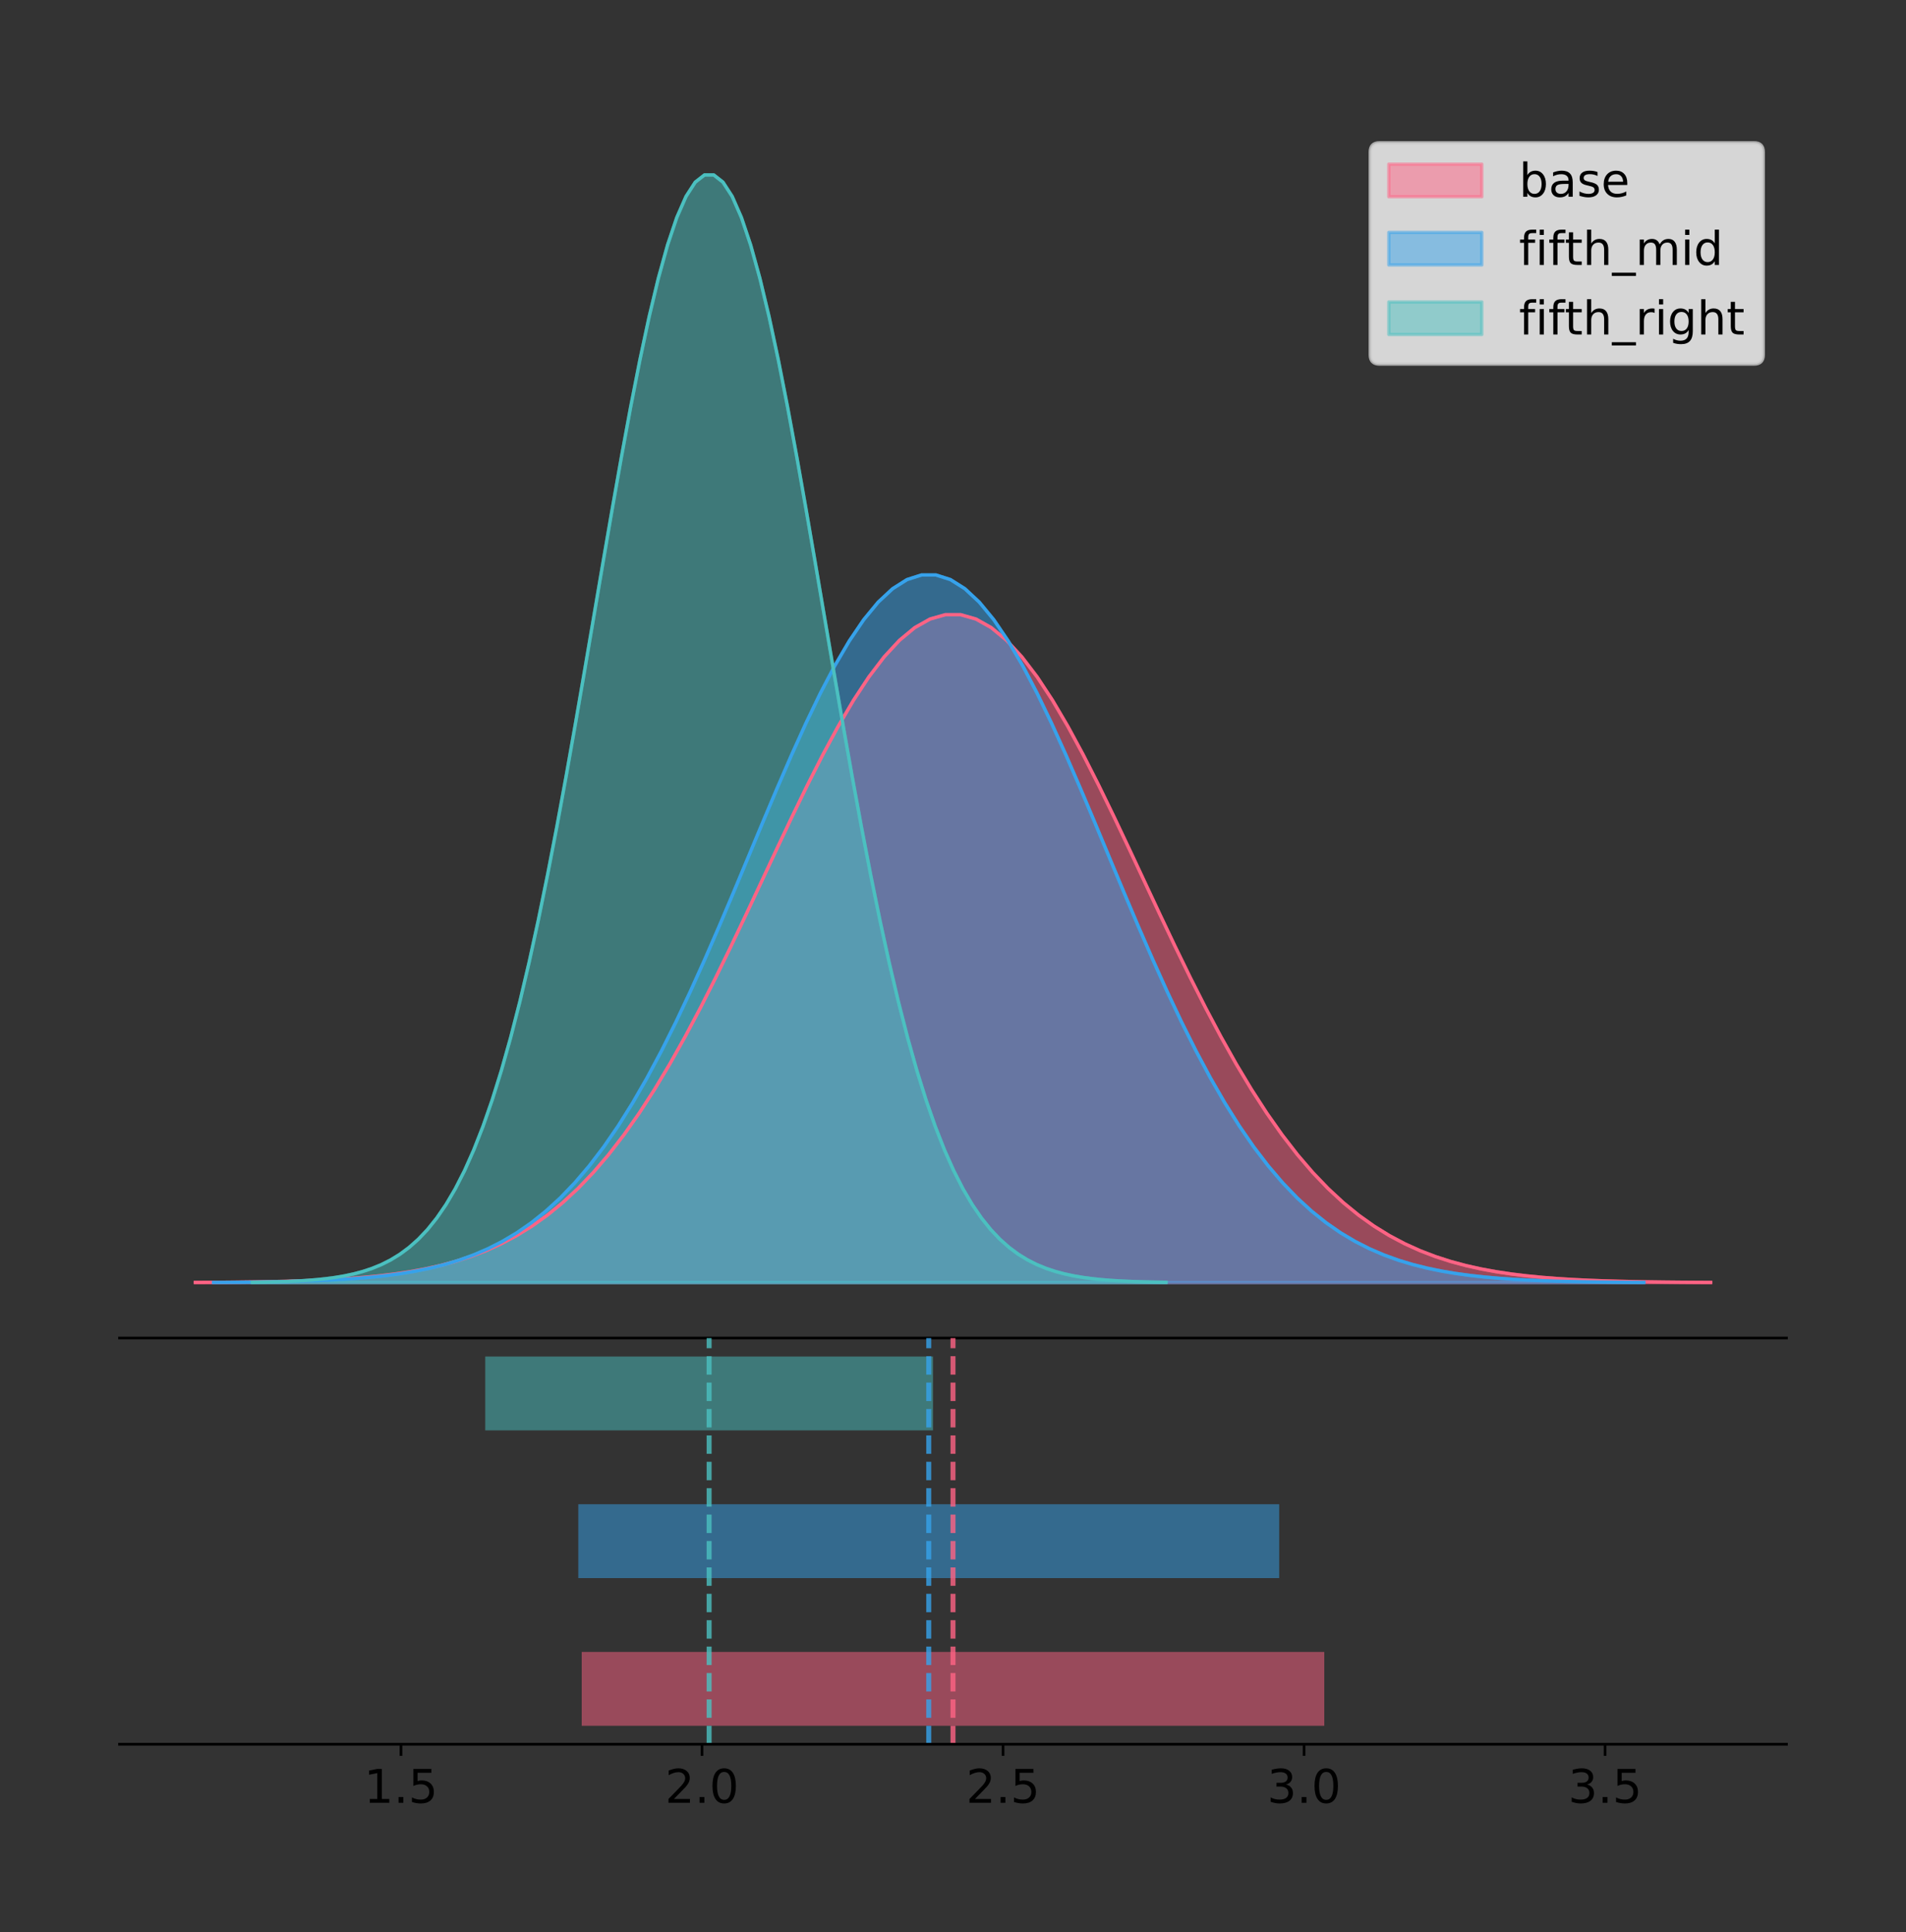 <?xml version="1.0" encoding="utf-8" standalone="no"?>
<!DOCTYPE svg PUBLIC "-//W3C//DTD SVG 1.1//EN"
  "http://www.w3.org/Graphics/SVG/1.1/DTD/svg11.dtd">
<!-- Created with matplotlib (https://matplotlib.org/) -->
<svg height="581.789pt" version="1.1" viewBox="0 0 574.2 581.789" width="574.2pt" xmlns="http://www.w3.org/2000/svg" xmlns:xlink="http://www.w3.org/1999/xlink">
 <rect x="0" y="0" width="574.2" height="581.789" fill="#333333" stroke="none"/>
 <defs>
  <style type="text/css">
*{stroke-linecap:butt;stroke-linejoin:round;}
  </style>
 </defs>
 <g id="figure_1">
  <g id="patch_1">
   <path d="M 0 581.789 
L 574.2 581.789 
L 574.2 0 
L 0 0 
z
" style="fill:none;"/>
  </g>
  <g id="axes_1">
   <g id="patch_2">
    <path d="M 36 402.93 
L 538.2 402.93 
L 538.2 36 
L 36 36 
z
" style="fill:none;"/>
   </g>
   <g id="PolyCollection_1">
    <defs>
     <path d="M 58.827 -195.538 
L 58.827 -195.606 
L 63.439 -195.631 
L 68.05 -195.665 
L 72.662 -195.711 
L 77.274 -195.772 
L 81.885 -195.851 
L 86.497 -195.956 
L 91.108 -196.091 
L 95.72 -196.265 
L 100.331 -196.489 
L 104.943 -196.773 
L 109.555 -197.131 
L 114.166 -197.579 
L 118.778 -198.137 
L 123.389 -198.826 
L 128.001 -199.67 
L 132.612 -200.697 
L 137.224 -201.938 
L 141.836 -203.425 
L 146.447 -205.195 
L 151.059 -207.284 
L 155.67 -209.733 
L 160.282 -212.581 
L 164.893 -215.867 
L 169.505 -219.629 
L 174.117 -223.901 
L 178.728 -228.713 
L 183.34 -234.089 
L 187.951 -240.045 
L 192.563 -246.586 
L 197.174 -253.708 
L 201.786 -261.392 
L 206.398 -269.606 
L 211.009 -278.302 
L 215.621 -287.417 
L 220.232 -296.871 
L 224.844 -306.572 
L 229.455 -316.409 
L 234.067 -326.261 
L 238.679 -335.997 
L 243.29 -345.475 
L 247.902 -354.55 
L 252.513 -363.078 
L 257.125 -370.914 
L 261.736 -377.921 
L 266.348 -383.974 
L 270.96 -388.961 
L 275.571 -392.788 
L 280.183 -395.381 
L 284.794 -396.69 
L 289.406 -396.69 
L 294.017 -395.381 
L 298.629 -392.788 
L 303.24 -388.961 
L 307.852 -383.974 
L 312.464 -377.921 
L 317.075 -370.914 
L 321.687 -363.078 
L 326.298 -354.55 
L 330.91 -345.475 
L 335.521 -335.997 
L 340.133 -326.261 
L 344.745 -316.409 
L 349.356 -306.572 
L 353.968 -296.871 
L 358.579 -287.417 
L 363.191 -278.302 
L 367.802 -269.606 
L 372.414 -261.392 
L 377.026 -253.708 
L 381.637 -246.586 
L 386.249 -240.045 
L 390.86 -234.089 
L 395.472 -228.713 
L 400.083 -223.901 
L 404.695 -219.629 
L 409.307 -215.867 
L 413.918 -212.581 
L 418.53 -209.733 
L 423.141 -207.284 
L 427.753 -205.195 
L 432.364 -203.425 
L 436.976 -201.938 
L 441.588 -200.697 
L 446.199 -199.67 
L 450.811 -198.826 
L 455.422 -198.137 
L 460.034 -197.579 
L 464.645 -197.131 
L 469.257 -196.773 
L 473.869 -196.489 
L 478.48 -196.265 
L 483.092 -196.091 
L 487.703 -195.956 
L 492.315 -195.851 
L 496.926 -195.772 
L 501.538 -195.711 
L 506.15 -195.665 
L 510.761 -195.631 
L 515.373 -195.606 
L 515.373 -195.538 
L 515.373 -195.538 
L 510.761 -195.538 
L 506.15 -195.538 
L 501.538 -195.538 
L 496.926 -195.538 
L 492.315 -195.538 
L 487.703 -195.538 
L 483.092 -195.538 
L 478.48 -195.538 
L 473.869 -195.538 
L 469.257 -195.538 
L 464.645 -195.538 
L 460.034 -195.538 
L 455.422 -195.538 
L 450.811 -195.538 
L 446.199 -195.538 
L 441.588 -195.538 
L 436.976 -195.538 
L 432.364 -195.538 
L 427.753 -195.538 
L 423.141 -195.538 
L 418.53 -195.538 
L 413.918 -195.538 
L 409.307 -195.538 
L 404.695 -195.538 
L 400.083 -195.538 
L 395.472 -195.538 
L 390.86 -195.538 
L 386.249 -195.538 
L 381.637 -195.538 
L 377.026 -195.538 
L 372.414 -195.538 
L 367.802 -195.538 
L 363.191 -195.538 
L 358.579 -195.538 
L 353.968 -195.538 
L 349.356 -195.538 
L 344.745 -195.538 
L 340.133 -195.538 
L 335.521 -195.538 
L 330.91 -195.538 
L 326.298 -195.538 
L 321.687 -195.538 
L 317.075 -195.538 
L 312.464 -195.538 
L 307.852 -195.538 
L 303.24 -195.538 
L 298.629 -195.538 
L 294.017 -195.538 
L 289.406 -195.538 
L 284.794 -195.538 
L 280.183 -195.538 
L 275.571 -195.538 
L 270.96 -195.538 
L 266.348 -195.538 
L 261.736 -195.538 
L 257.125 -195.538 
L 252.513 -195.538 
L 247.902 -195.538 
L 243.29 -195.538 
L 238.679 -195.538 
L 234.067 -195.538 
L 229.455 -195.538 
L 224.844 -195.538 
L 220.232 -195.538 
L 215.621 -195.538 
L 211.009 -195.538 
L 206.398 -195.538 
L 201.786 -195.538 
L 197.174 -195.538 
L 192.563 -195.538 
L 187.951 -195.538 
L 183.34 -195.538 
L 178.728 -195.538 
L 174.117 -195.538 
L 169.505 -195.538 
L 164.893 -195.538 
L 160.282 -195.538 
L 155.67 -195.538 
L 151.059 -195.538 
L 146.447 -195.538 
L 141.836 -195.538 
L 137.224 -195.538 
L 132.612 -195.538 
L 128.001 -195.538 
L 123.389 -195.538 
L 118.778 -195.538 
L 114.166 -195.538 
L 109.555 -195.538 
L 104.943 -195.538 
L 100.331 -195.538 
L 95.72 -195.538 
L 91.108 -195.538 
L 86.497 -195.538 
L 81.885 -195.538 
L 77.274 -195.538 
L 72.662 -195.538 
L 68.05 -195.538 
L 63.439 -195.538 
L 58.827 -195.538 
z
" id="m797f9b1577" style="stroke:#ff6384;stroke-opacity:0.5;"/>
    </defs>
    <g clip-path="url(#p923d3fdbe8)">
     <use style="fill:#ff6384;fill-opacity:0.5;stroke:#ff6384;stroke-opacity:0.5;" x="0" xlink:href="#m797f9b1577" y="581.789"/>
    </g>
   </g>
   <g id="PolyCollection_2">
    <defs>
     <path d="M 64.329 -195.538 
L 64.329 -195.61 
L 68.681 -195.637 
L 73.034 -195.673 
L 77.387 -195.721 
L 81.74 -195.785 
L 86.092 -195.87 
L 90.445 -195.98 
L 94.798 -196.124 
L 99.151 -196.309 
L 103.503 -196.545 
L 107.856 -196.846 
L 112.209 -197.225 
L 116.562 -197.701 
L 120.915 -198.292 
L 125.267 -199.021 
L 129.62 -199.916 
L 133.973 -201.004 
L 138.326 -202.318 
L 142.678 -203.894 
L 147.031 -205.769 
L 151.384 -207.983 
L 155.737 -210.577 
L 160.089 -213.594 
L 164.442 -217.076 
L 168.795 -221.061 
L 173.148 -225.587 
L 177.501 -230.685 
L 181.853 -236.381 
L 186.206 -242.691 
L 190.559 -249.621 
L 194.912 -257.167 
L 199.264 -265.307 
L 203.617 -274.009 
L 207.97 -283.222 
L 212.323 -292.879 
L 216.675 -302.896 
L 221.028 -313.174 
L 225.381 -323.596 
L 229.734 -334.034 
L 234.087 -344.348 
L 238.439 -354.389 
L 242.792 -364.005 
L 247.145 -373.039 
L 251.498 -381.341 
L 255.85 -388.765 
L 260.203 -395.178 
L 264.556 -400.462 
L 268.909 -404.516 
L 273.261 -407.263 
L 277.614 -408.65 
L 281.967 -408.65 
L 286.32 -407.263 
L 290.673 -404.516 
L 295.025 -400.462 
L 299.378 -395.178 
L 303.731 -388.765 
L 308.084 -381.341 
L 312.436 -373.039 
L 316.789 -364.005 
L 321.142 -354.389 
L 325.495 -344.348 
L 329.847 -334.034 
L 334.2 -323.596 
L 338.553 -313.174 
L 342.906 -302.896 
L 347.259 -292.879 
L 351.611 -283.222 
L 355.964 -274.009 
L 360.317 -265.307 
L 364.67 -257.167 
L 369.022 -249.621 
L 373.375 -242.691 
L 377.728 -236.381 
L 382.081 -230.685 
L 386.433 -225.587 
L 390.786 -221.061 
L 395.139 -217.076 
L 399.492 -213.594 
L 403.844 -210.577 
L 408.197 -207.983 
L 412.55 -205.769 
L 416.903 -203.894 
L 421.256 -202.318 
L 425.608 -201.004 
L 429.961 -199.916 
L 434.314 -199.021 
L 438.667 -198.292 
L 443.019 -197.701 
L 447.372 -197.225 
L 451.725 -196.846 
L 456.078 -196.545 
L 460.43 -196.309 
L 464.783 -196.124 
L 469.136 -195.98 
L 473.489 -195.87 
L 477.842 -195.785 
L 482.194 -195.721 
L 486.547 -195.673 
L 490.9 -195.637 
L 495.253 -195.61 
L 495.253 -195.538 
L 495.253 -195.538 
L 490.9 -195.538 
L 486.547 -195.538 
L 482.194 -195.538 
L 477.842 -195.538 
L 473.489 -195.538 
L 469.136 -195.538 
L 464.783 -195.538 
L 460.43 -195.538 
L 456.078 -195.538 
L 451.725 -195.538 
L 447.372 -195.538 
L 443.019 -195.538 
L 438.667 -195.538 
L 434.314 -195.538 
L 429.961 -195.538 
L 425.608 -195.538 
L 421.256 -195.538 
L 416.903 -195.538 
L 412.55 -195.538 
L 408.197 -195.538 
L 403.844 -195.538 
L 399.492 -195.538 
L 395.139 -195.538 
L 390.786 -195.538 
L 386.433 -195.538 
L 382.081 -195.538 
L 377.728 -195.538 
L 373.375 -195.538 
L 369.022 -195.538 
L 364.67 -195.538 
L 360.317 -195.538 
L 355.964 -195.538 
L 351.611 -195.538 
L 347.259 -195.538 
L 342.906 -195.538 
L 338.553 -195.538 
L 334.2 -195.538 
L 329.847 -195.538 
L 325.495 -195.538 
L 321.142 -195.538 
L 316.789 -195.538 
L 312.436 -195.538 
L 308.084 -195.538 
L 303.731 -195.538 
L 299.378 -195.538 
L 295.025 -195.538 
L 290.673 -195.538 
L 286.32 -195.538 
L 281.967 -195.538 
L 277.614 -195.538 
L 273.261 -195.538 
L 268.909 -195.538 
L 264.556 -195.538 
L 260.203 -195.538 
L 255.85 -195.538 
L 251.498 -195.538 
L 247.145 -195.538 
L 242.792 -195.538 
L 238.439 -195.538 
L 234.087 -195.538 
L 229.734 -195.538 
L 225.381 -195.538 
L 221.028 -195.538 
L 216.675 -195.538 
L 212.323 -195.538 
L 207.97 -195.538 
L 203.617 -195.538 
L 199.264 -195.538 
L 194.912 -195.538 
L 190.559 -195.538 
L 186.206 -195.538 
L 181.853 -195.538 
L 177.501 -195.538 
L 173.148 -195.538 
L 168.795 -195.538 
L 164.442 -195.538 
L 160.089 -195.538 
L 155.737 -195.538 
L 151.384 -195.538 
L 147.031 -195.538 
L 142.678 -195.538 
L 138.326 -195.538 
L 133.973 -195.538 
L 129.62 -195.538 
L 125.267 -195.538 
L 120.915 -195.538 
L 116.562 -195.538 
L 112.209 -195.538 
L 107.856 -195.538 
L 103.503 -195.538 
L 99.151 -195.538 
L 94.798 -195.538 
L 90.445 -195.538 
L 86.092 -195.538 
L 81.74 -195.538 
L 77.387 -195.538 
L 73.034 -195.538 
L 68.681 -195.538 
L 64.329 -195.538 
z
" id="m490f9ebd2c" style="stroke:#36a2eb;stroke-opacity:0.5;"/>
    </defs>
    <g clip-path="url(#p923d3fdbe8)">
     <use style="fill:#36a2eb;fill-opacity:0.5;stroke:#36a2eb;stroke-opacity:0.5;" x="0" xlink:href="#m490f9ebd2c" y="581.789"/>
    </g>
   </g>
   <g id="PolyCollection_3">
    <defs>
     <path d="M 75.972 -195.538 
L 75.972 -195.65 
L 78.752 -195.692 
L 81.533 -195.749 
L 84.314 -195.825 
L 87.095 -195.925 
L 89.876 -196.058 
L 92.657 -196.23 
L 95.438 -196.455 
L 98.219 -196.744 
L 100.999 -197.115 
L 103.78 -197.585 
L 106.561 -198.179 
L 109.342 -198.923 
L 112.123 -199.848 
L 114.904 -200.99 
L 117.685 -202.39 
L 120.466 -204.093 
L 123.247 -206.151 
L 126.027 -208.617 
L 128.808 -211.552 
L 131.589 -215.017 
L 134.37 -219.078 
L 137.151 -223.801 
L 139.932 -229.25 
L 142.713 -235.488 
L 145.494 -242.572 
L 148.274 -250.552 
L 151.055 -259.468 
L 153.836 -269.344 
L 156.617 -280.192 
L 159.398 -292.002 
L 162.179 -304.744 
L 164.96 -318.365 
L 167.741 -332.786 
L 170.521 -347.901 
L 173.302 -363.58 
L 176.083 -379.667 
L 178.864 -395.98 
L 181.645 -412.318 
L 184.426 -428.462 
L 187.207 -444.18 
L 189.988 -459.23 
L 192.769 -473.372 
L 195.549 -486.366 
L 198.33 -497.987 
L 201.111 -508.025 
L 203.892 -516.294 
L 206.673 -522.64 
L 209.454 -526.94 
L 212.235 -529.111 
L 215.016 -529.111 
L 217.796 -526.94 
L 220.577 -522.64 
L 223.358 -516.294 
L 226.139 -508.025 
L 228.92 -497.987 
L 231.701 -486.366 
L 234.482 -473.372 
L 237.263 -459.23 
L 240.044 -444.18 
L 242.824 -428.462 
L 245.605 -412.318 
L 248.386 -395.98 
L 251.167 -379.667 
L 253.948 -363.58 
L 256.729 -347.901 
L 259.51 -332.786 
L 262.291 -318.365 
L 265.071 -304.744 
L 267.852 -292.002 
L 270.633 -280.192 
L 273.414 -269.344 
L 276.195 -259.468 
L 278.976 -250.552 
L 281.757 -242.572 
L 284.538 -235.488 
L 287.319 -229.25 
L 290.099 -223.801 
L 292.88 -219.078 
L 295.661 -215.017 
L 298.442 -211.552 
L 301.223 -208.617 
L 304.004 -206.151 
L 306.785 -204.093 
L 309.566 -202.39 
L 312.346 -200.99 
L 315.127 -199.848 
L 317.908 -198.923 
L 320.689 -198.179 
L 323.47 -197.585 
L 326.251 -197.115 
L 329.032 -196.744 
L 331.813 -196.455 
L 334.593 -196.23 
L 337.374 -196.058 
L 340.155 -195.925 
L 342.936 -195.825 
L 345.717 -195.749 
L 348.498 -195.692 
L 351.279 -195.65 
L 351.279 -195.538 
L 351.279 -195.538 
L 348.498 -195.538 
L 345.717 -195.538 
L 342.936 -195.538 
L 340.155 -195.538 
L 337.374 -195.538 
L 334.593 -195.538 
L 331.813 -195.538 
L 329.032 -195.538 
L 326.251 -195.538 
L 323.47 -195.538 
L 320.689 -195.538 
L 317.908 -195.538 
L 315.127 -195.538 
L 312.346 -195.538 
L 309.566 -195.538 
L 306.785 -195.538 
L 304.004 -195.538 
L 301.223 -195.538 
L 298.442 -195.538 
L 295.661 -195.538 
L 292.88 -195.538 
L 290.099 -195.538 
L 287.319 -195.538 
L 284.538 -195.538 
L 281.757 -195.538 
L 278.976 -195.538 
L 276.195 -195.538 
L 273.414 -195.538 
L 270.633 -195.538 
L 267.852 -195.538 
L 265.071 -195.538 
L 262.291 -195.538 
L 259.51 -195.538 
L 256.729 -195.538 
L 253.948 -195.538 
L 251.167 -195.538 
L 248.386 -195.538 
L 245.605 -195.538 
L 242.824 -195.538 
L 240.044 -195.538 
L 237.263 -195.538 
L 234.482 -195.538 
L 231.701 -195.538 
L 228.92 -195.538 
L 226.139 -195.538 
L 223.358 -195.538 
L 220.577 -195.538 
L 217.796 -195.538 
L 215.016 -195.538 
L 212.235 -195.538 
L 209.454 -195.538 
L 206.673 -195.538 
L 203.892 -195.538 
L 201.111 -195.538 
L 198.33 -195.538 
L 195.549 -195.538 
L 192.769 -195.538 
L 189.988 -195.538 
L 187.207 -195.538 
L 184.426 -195.538 
L 181.645 -195.538 
L 178.864 -195.538 
L 176.083 -195.538 
L 173.302 -195.538 
L 170.521 -195.538 
L 167.741 -195.538 
L 164.96 -195.538 
L 162.179 -195.538 
L 159.398 -195.538 
L 156.617 -195.538 
L 153.836 -195.538 
L 151.055 -195.538 
L 148.274 -195.538 
L 145.494 -195.538 
L 142.713 -195.538 
L 139.932 -195.538 
L 137.151 -195.538 
L 134.37 -195.538 
L 131.589 -195.538 
L 128.808 -195.538 
L 126.027 -195.538 
L 123.247 -195.538 
L 120.466 -195.538 
L 117.685 -195.538 
L 114.904 -195.538 
L 112.123 -195.538 
L 109.342 -195.538 
L 106.561 -195.538 
L 103.78 -195.538 
L 100.999 -195.538 
L 98.219 -195.538 
L 95.438 -195.538 
L 92.657 -195.538 
L 89.876 -195.538 
L 87.095 -195.538 
L 84.314 -195.538 
L 81.533 -195.538 
L 78.752 -195.538 
L 75.972 -195.538 
z
" id="maa5903ac8d" style="stroke:#4bc0c0;stroke-opacity:0.5;"/>
    </defs>
    <g clip-path="url(#p923d3fdbe8)">
     <use style="fill:#4bc0c0;fill-opacity:0.5;stroke:#4bc0c0;stroke-opacity:0.5;" x="0" xlink:href="#maa5903ac8d" y="581.789"/>
    </g>
   </g>
   <g id="line2d_1">
    <path clip-path="url(#p923d3fdbe8)" d="M 58.827 386.184 
L 63.439 386.158 
L 68.05 386.124 
L 72.662 386.078 
L 77.274 386.018 
L 81.885 385.938 
L 86.497 385.834 
L 91.108 385.698 
L 95.72 385.524 
L 100.331 385.301 
L 104.943 385.017 
L 109.555 384.659 
L 114.166 384.21 
L 118.778 383.652 
L 123.389 382.964 
L 128.001 382.119 
L 132.612 381.092 
L 137.224 379.852 
L 141.836 378.364 
L 146.447 376.595 
L 151.059 374.505 
L 155.67 372.056 
L 160.282 369.208 
L 164.893 365.922 
L 169.505 362.161 
L 174.117 357.889 
L 178.728 353.076 
L 183.34 347.7 
L 187.951 341.745 
L 192.563 335.203 
L 197.174 328.081 
L 201.786 320.397 
L 206.398 312.184 
L 211.009 303.488 
L 215.621 294.373 
L 220.232 284.918 
L 224.844 275.217 
L 229.455 265.38 
L 234.067 255.528 
L 238.679 245.793 
L 243.29 236.315 
L 247.902 227.239 
L 252.513 218.711 
L 257.125 210.875 
L 261.736 203.868 
L 266.348 197.815 
L 270.96 192.828 
L 275.571 189.002 
L 280.183 186.409 
L 284.794 185.099 
L 289.406 185.099 
L 294.017 186.409 
L 298.629 189.002 
L 303.24 192.828 
L 307.852 197.815 
L 312.464 203.868 
L 317.075 210.875 
L 321.687 218.711 
L 326.298 227.239 
L 330.91 236.315 
L 335.521 245.793 
L 340.133 255.528 
L 344.745 265.38 
L 349.356 275.217 
L 353.968 284.918 
L 358.579 294.373 
L 363.191 303.488 
L 367.802 312.184 
L 372.414 320.397 
L 377.026 328.081 
L 381.637 335.203 
L 386.249 341.745 
L 390.86 347.7 
L 395.472 353.076 
L 400.083 357.889 
L 404.695 362.161 
L 409.307 365.922 
L 413.918 369.208 
L 418.53 372.056 
L 423.141 374.505 
L 427.753 376.595 
L 432.364 378.364 
L 436.976 379.852 
L 441.588 381.092 
L 446.199 382.119 
L 450.811 382.964 
L 455.422 383.652 
L 460.034 384.21 
L 464.645 384.659 
L 469.257 385.017 
L 473.869 385.301 
L 478.48 385.524 
L 483.092 385.698 
L 487.703 385.834 
L 492.315 385.938 
L 496.926 386.018 
L 501.538 386.078 
L 506.15 386.124 
L 510.761 386.158 
L 515.373 386.184 
" style="fill:none;stroke:#ff6384;stroke-linecap:square;"/>
   </g>
   <g id="line2d_2">
    <path clip-path="url(#p923d3fdbe8)" d="M 64.329 386.18 
L 68.681 386.153 
L 73.034 386.117 
L 77.387 386.068 
L 81.74 386.004 
L 86.092 385.919 
L 90.445 385.809 
L 94.798 385.666 
L 99.151 385.481 
L 103.503 385.244 
L 107.856 384.943 
L 112.209 384.564 
L 116.562 384.089 
L 120.915 383.498 
L 125.267 382.768 
L 129.62 381.874 
L 133.973 380.786 
L 138.326 379.471 
L 142.678 377.895 
L 147.031 376.021 
L 151.384 373.807 
L 155.737 371.212 
L 160.089 368.195 
L 164.442 364.714 
L 168.795 360.728 
L 173.148 356.202 
L 177.501 351.104 
L 181.853 345.408 
L 186.206 339.098 
L 190.559 332.168 
L 194.912 324.623 
L 199.264 316.482 
L 203.617 307.78 
L 207.97 298.567 
L 212.323 288.91 
L 216.675 278.893 
L 221.028 268.616 
L 225.381 258.194 
L 229.734 247.755 
L 234.087 237.441 
L 238.439 227.4 
L 242.792 217.785 
L 247.145 208.75 
L 251.498 200.448 
L 255.85 193.024 
L 260.203 186.611 
L 264.556 181.328 
L 268.909 177.274 
L 273.261 174.527 
L 277.614 173.14 
L 281.967 173.14 
L 286.32 174.527 
L 290.673 177.274 
L 295.025 181.328 
L 299.378 186.611 
L 303.731 193.024 
L 308.084 200.448 
L 312.436 208.75 
L 316.789 217.785 
L 321.142 227.4 
L 325.495 237.441 
L 329.847 247.755 
L 334.2 258.194 
L 338.553 268.616 
L 342.906 278.893 
L 347.259 288.91 
L 351.611 298.567 
L 355.964 307.78 
L 360.317 316.482 
L 364.67 324.623 
L 369.022 332.168 
L 373.375 339.098 
L 377.728 345.408 
L 382.081 351.104 
L 386.433 356.202 
L 390.786 360.728 
L 395.139 364.714 
L 399.492 368.195 
L 403.844 371.212 
L 408.197 373.807 
L 412.55 376.021 
L 416.903 377.895 
L 421.256 379.471 
L 425.608 380.786 
L 429.961 381.874 
L 434.314 382.768 
L 438.667 383.498 
L 443.019 384.089 
L 447.372 384.564 
L 451.725 384.943 
L 456.078 385.244 
L 460.43 385.481 
L 464.783 385.666 
L 469.136 385.809 
L 473.489 385.919 
L 477.842 386.004 
L 482.194 386.068 
L 486.547 386.117 
L 490.9 386.153 
L 495.253 386.18 
" style="fill:none;stroke:#36a2eb;stroke-linecap:square;"/>
   </g>
   <g id="line2d_3">
    <path clip-path="url(#p923d3fdbe8)" d="M 75.972 386.139 
L 78.752 386.097 
L 81.533 386.04 
L 84.314 385.965 
L 87.095 385.864 
L 89.876 385.732 
L 92.657 385.559 
L 95.438 385.334 
L 98.219 385.045 
L 100.999 384.675 
L 103.78 384.204 
L 106.561 383.61 
L 109.342 382.867 
L 112.123 381.941 
L 114.904 380.799 
L 117.685 379.399 
L 120.466 377.696 
L 123.247 375.639 
L 126.027 373.172 
L 128.808 370.238 
L 131.589 366.772 
L 134.37 362.711 
L 137.151 357.989 
L 139.932 352.539 
L 142.713 346.301 
L 145.494 339.217 
L 148.274 331.237 
L 151.055 322.322 
L 153.836 312.445 
L 156.617 301.597 
L 159.398 289.787 
L 162.179 277.045 
L 164.96 263.424 
L 167.741 249.004 
L 170.521 233.888 
L 173.302 218.209 
L 176.083 202.123 
L 178.864 185.809 
L 181.645 169.471 
L 184.426 153.327 
L 187.207 137.61 
L 189.988 122.559 
L 192.769 108.418 
L 195.549 95.423 
L 198.33 83.803 
L 201.111 73.765 
L 203.892 65.495 
L 206.673 59.15 
L 209.454 54.85 
L 212.235 52.679 
L 215.016 52.679 
L 217.796 54.85 
L 220.577 59.15 
L 223.358 65.495 
L 226.139 73.765 
L 228.92 83.803 
L 231.701 95.423 
L 234.482 108.418 
L 237.263 122.559 
L 240.044 137.61 
L 242.824 153.327 
L 245.605 169.471 
L 248.386 185.809 
L 251.167 202.123 
L 253.948 218.209 
L 256.729 233.888 
L 259.51 249.004 
L 262.291 263.424 
L 265.071 277.045 
L 267.852 289.787 
L 270.633 301.597 
L 273.414 312.445 
L 276.195 322.322 
L 278.976 331.237 
L 281.757 339.217 
L 284.538 346.301 
L 287.319 352.539 
L 290.099 357.989 
L 292.88 362.711 
L 295.661 366.772 
L 298.442 370.238 
L 301.223 373.172 
L 304.004 375.639 
L 306.785 377.696 
L 309.566 379.399 
L 312.346 380.799 
L 315.127 381.941 
L 317.908 382.867 
L 320.689 383.61 
L 323.47 384.204 
L 326.251 384.675 
L 329.032 385.045 
L 331.813 385.334 
L 334.593 385.559 
L 337.374 385.732 
L 340.155 385.864 
L 342.936 385.965 
L 345.717 386.04 
L 348.498 386.097 
L 351.279 386.139 
" style="fill:none;stroke:#4bc0c0;stroke-linecap:square;"/>
   </g>
   <g id="patch_3">
    <path d="M 36 402.93 
L 538.2 402.93 
" style="fill:none;stroke:#000000;stroke-linecap:square;stroke-linejoin:miter;stroke-width:0.8;"/>
   </g>
   <g id="legend_1">
    <g id="patch_4">
     <path d="M 415.602 109.627 
L 528.4 109.627 
Q 531.2 109.627 531.2 106.827 
L 531.2 45.8 
Q 531.2 43 528.4 43 
L 415.602 43 
Q 412.802 43 412.802 45.8 
L 412.802 106.827 
Q 412.802 109.627 415.602 109.627 
z
" style="fill:#ffffff;opacity:0.8;stroke:#cccccc;stroke-linejoin:miter;"/>
    </g>
    <g id="patch_5">
     <path d="M 418.402 59.238 
L 446.402 59.238 
L 446.402 49.438 
L 418.402 49.438 
z
" style="fill:#ff6384;opacity:0.5;stroke:#ff6384;stroke-linejoin:miter;"/>
    </g>
    <g id="text_1">
     <!-- base -->
     <defs>
      <path d="M 48.688 27.297 
Q 48.688 37.203 44.609 42.844 
Q 40.531 48.484 33.406 48.484 
Q 26.266 48.484 22.188 42.844 
Q 18.109 37.203 18.109 27.297 
Q 18.109 17.391 22.188 11.75 
Q 26.266 6.109 33.406 6.109 
Q 40.531 6.109 44.609 11.75 
Q 48.688 17.391 48.688 27.297 
z
M 18.109 46.391 
Q 20.953 51.266 25.266 53.625 
Q 29.594 56 35.594 56 
Q 45.562 56 51.781 48.094 
Q 58.016 40.188 58.016 27.297 
Q 58.016 14.406 51.781 6.484 
Q 45.562 -1.422 35.594 -1.422 
Q 29.594 -1.422 25.266 0.953 
Q 20.953 3.328 18.109 8.203 
L 18.109 0 
L 9.078 0 
L 9.078 75.984 
L 18.109 75.984 
z
" id="DejaVuSans-98"/>
      <path d="M 34.281 27.484 
Q 23.391 27.484 19.188 25 
Q 14.984 22.516 14.984 16.5 
Q 14.984 11.719 18.141 8.906 
Q 21.297 6.109 26.703 6.109 
Q 34.188 6.109 38.703 11.406 
Q 43.219 16.703 43.219 25.484 
L 43.219 27.484 
z
M 52.203 31.203 
L 52.203 0 
L 43.219 0 
L 43.219 8.297 
Q 40.141 3.328 35.547 0.953 
Q 30.953 -1.422 24.312 -1.422 
Q 15.922 -1.422 10.953 3.297 
Q 6 8.016 6 15.922 
Q 6 25.141 12.172 29.828 
Q 18.359 34.516 30.609 34.516 
L 43.219 34.516 
L 43.219 35.406 
Q 43.219 41.609 39.141 45 
Q 35.062 48.391 27.688 48.391 
Q 23 48.391 18.547 47.266 
Q 14.109 46.141 10.016 43.891 
L 10.016 52.203 
Q 14.938 54.109 19.578 55.047 
Q 24.219 56 28.609 56 
Q 40.484 56 46.344 49.844 
Q 52.203 43.703 52.203 31.203 
z
" id="DejaVuSans-97"/>
      <path d="M 44.281 53.078 
L 44.281 44.578 
Q 40.484 46.531 36.375 47.5 
Q 32.281 48.484 27.875 48.484 
Q 21.188 48.484 17.844 46.438 
Q 14.5 44.391 14.5 40.281 
Q 14.5 37.156 16.891 35.375 
Q 19.281 33.594 26.516 31.984 
L 29.594 31.297 
Q 39.156 29.25 43.188 25.516 
Q 47.219 21.781 47.219 15.094 
Q 47.219 7.469 41.188 3.016 
Q 35.156 -1.422 24.609 -1.422 
Q 20.219 -1.422 15.453 -0.562 
Q 10.688 0.297 5.422 2 
L 5.422 11.281 
Q 10.406 8.688 15.234 7.391 
Q 20.062 6.109 24.812 6.109 
Q 31.156 6.109 34.562 8.281 
Q 37.984 10.453 37.984 14.406 
Q 37.984 18.062 35.516 20.016 
Q 33.062 21.969 24.703 23.781 
L 21.578 24.516 
Q 13.234 26.266 9.516 29.906 
Q 5.812 33.547 5.812 39.891 
Q 5.812 47.609 11.281 51.797 
Q 16.75 56 26.812 56 
Q 31.781 56 36.172 55.266 
Q 40.578 54.547 44.281 53.078 
z
" id="DejaVuSans-115"/>
      <path d="M 56.203 29.594 
L 56.203 25.203 
L 14.891 25.203 
Q 15.484 15.922 20.484 11.062 
Q 25.484 6.203 34.422 6.203 
Q 39.594 6.203 44.453 7.469 
Q 49.312 8.734 54.109 11.281 
L 54.109 2.781 
Q 49.266 0.734 44.188 -0.344 
Q 39.109 -1.422 33.891 -1.422 
Q 20.797 -1.422 13.156 6.188 
Q 5.516 13.812 5.516 26.812 
Q 5.516 40.234 12.766 48.109 
Q 20.016 56 32.328 56 
Q 43.359 56 49.781 48.891 
Q 56.203 41.797 56.203 29.594 
z
M 47.219 32.234 
Q 47.125 39.594 43.094 43.984 
Q 39.062 48.391 32.422 48.391 
Q 24.906 48.391 20.391 44.141 
Q 15.875 39.891 15.188 32.172 
z
" id="DejaVuSans-101"/>
     </defs>
     <g transform="translate(457.602 59.238)scale(0.14 -0.14)">
      <use xlink:href="#DejaVuSans-98"/>
      <use x="63.477" xlink:href="#DejaVuSans-97"/>
      <use x="124.756" xlink:href="#DejaVuSans-115"/>
      <use x="176.855" xlink:href="#DejaVuSans-101"/>
     </g>
    </g>
    <g id="patch_6">
     <path d="M 418.402 79.787 
L 446.402 79.787 
L 446.402 69.987 
L 418.402 69.987 
z
" style="fill:#36a2eb;opacity:0.5;stroke:#36a2eb;stroke-linejoin:miter;"/>
    </g>
    <g id="text_2">
     <!-- fifth_mid -->
     <defs>
      <path d="M 37.109 75.984 
L 37.109 68.5 
L 28.516 68.5 
Q 23.688 68.5 21.797 66.547 
Q 19.922 64.594 19.922 59.516 
L 19.922 54.688 
L 34.719 54.688 
L 34.719 47.703 
L 19.922 47.703 
L 19.922 0 
L 10.891 0 
L 10.891 47.703 
L 2.297 47.703 
L 2.297 54.688 
L 10.891 54.688 
L 10.891 58.5 
Q 10.891 67.625 15.141 71.797 
Q 19.391 75.984 28.609 75.984 
z
" id="DejaVuSans-102"/>
      <path d="M 9.422 54.688 
L 18.406 54.688 
L 18.406 0 
L 9.422 0 
z
M 9.422 75.984 
L 18.406 75.984 
L 18.406 64.594 
L 9.422 64.594 
z
" id="DejaVuSans-105"/>
      <path d="M 18.312 70.219 
L 18.312 54.688 
L 36.812 54.688 
L 36.812 47.703 
L 18.312 47.703 
L 18.312 18.016 
Q 18.312 11.328 20.141 9.422 
Q 21.969 7.516 27.594 7.516 
L 36.812 7.516 
L 36.812 0 
L 27.594 0 
Q 17.188 0 13.234 3.875 
Q 9.281 7.766 9.281 18.016 
L 9.281 47.703 
L 2.688 47.703 
L 2.688 54.688 
L 9.281 54.688 
L 9.281 70.219 
z
" id="DejaVuSans-116"/>
      <path d="M 54.891 33.016 
L 54.891 0 
L 45.906 0 
L 45.906 32.719 
Q 45.906 40.484 42.875 44.328 
Q 39.844 48.188 33.797 48.188 
Q 26.516 48.188 22.312 43.547 
Q 18.109 38.922 18.109 30.906 
L 18.109 0 
L 9.078 0 
L 9.078 75.984 
L 18.109 75.984 
L 18.109 46.188 
Q 21.344 51.125 25.703 53.562 
Q 30.078 56 35.797 56 
Q 45.219 56 50.047 50.172 
Q 54.891 44.344 54.891 33.016 
z
" id="DejaVuSans-104"/>
      <path d="M 50.984 -16.609 
L 50.984 -23.578 
L -0.984 -23.578 
L -0.984 -16.609 
z
" id="DejaVuSans-95"/>
      <path d="M 52 44.188 
Q 55.375 50.25 60.062 53.125 
Q 64.75 56 71.094 56 
Q 79.641 56 84.281 50.016 
Q 88.922 44.047 88.922 33.016 
L 88.922 0 
L 79.891 0 
L 79.891 32.719 
Q 79.891 40.578 77.094 44.375 
Q 74.312 48.188 68.609 48.188 
Q 61.625 48.188 57.562 43.547 
Q 53.516 38.922 53.516 30.906 
L 53.516 0 
L 44.484 0 
L 44.484 32.719 
Q 44.484 40.625 41.703 44.406 
Q 38.922 48.188 33.109 48.188 
Q 26.219 48.188 22.156 43.531 
Q 18.109 38.875 18.109 30.906 
L 18.109 0 
L 9.078 0 
L 9.078 54.688 
L 18.109 54.688 
L 18.109 46.188 
Q 21.188 51.219 25.484 53.609 
Q 29.781 56 35.688 56 
Q 41.656 56 45.828 52.969 
Q 50 49.953 52 44.188 
z
" id="DejaVuSans-109"/>
      <path d="M 45.406 46.391 
L 45.406 75.984 
L 54.391 75.984 
L 54.391 0 
L 45.406 0 
L 45.406 8.203 
Q 42.578 3.328 38.25 0.953 
Q 33.938 -1.422 27.875 -1.422 
Q 17.969 -1.422 11.734 6.484 
Q 5.516 14.406 5.516 27.297 
Q 5.516 40.188 11.734 48.094 
Q 17.969 56 27.875 56 
Q 33.938 56 38.25 53.625 
Q 42.578 51.266 45.406 46.391 
z
M 14.797 27.297 
Q 14.797 17.391 18.875 11.75 
Q 22.953 6.109 30.078 6.109 
Q 37.203 6.109 41.297 11.75 
Q 45.406 17.391 45.406 27.297 
Q 45.406 37.203 41.297 42.844 
Q 37.203 48.484 30.078 48.484 
Q 22.953 48.484 18.875 42.844 
Q 14.797 37.203 14.797 27.297 
z
" id="DejaVuSans-100"/>
     </defs>
     <g transform="translate(457.602 79.787)scale(0.14 -0.14)">
      <use xlink:href="#DejaVuSans-102"/>
      <use x="35.205" xlink:href="#DejaVuSans-105"/>
      <use x="62.988" xlink:href="#DejaVuSans-102"/>
      <use x="98.178" xlink:href="#DejaVuSans-116"/>
      <use x="137.387" xlink:href="#DejaVuSans-104"/>
      <use x="200.766" xlink:href="#DejaVuSans-95"/>
      <use x="250.766" xlink:href="#DejaVuSans-109"/>
      <use x="348.178" xlink:href="#DejaVuSans-105"/>
      <use x="375.961" xlink:href="#DejaVuSans-100"/>
     </g>
    </g>
    <g id="patch_7">
     <path d="M 418.402 100.726 
L 446.402 100.726 
L 446.402 90.926 
L 418.402 90.926 
z
" style="fill:#4bc0c0;opacity:0.5;stroke:#4bc0c0;stroke-linejoin:miter;"/>
    </g>
    <g id="text_3">
     <!-- fifth_right -->
     <defs>
      <path d="M 41.109 46.297 
Q 39.594 47.172 37.812 47.578 
Q 36.031 48 33.891 48 
Q 26.266 48 22.188 43.047 
Q 18.109 38.094 18.109 28.812 
L 18.109 0 
L 9.078 0 
L 9.078 54.688 
L 18.109 54.688 
L 18.109 46.188 
Q 20.953 51.172 25.484 53.578 
Q 30.031 56 36.531 56 
Q 37.453 56 38.578 55.875 
Q 39.703 55.766 41.062 55.516 
z
" id="DejaVuSans-114"/>
      <path d="M 45.406 27.984 
Q 45.406 37.75 41.375 43.109 
Q 37.359 48.484 30.078 48.484 
Q 22.859 48.484 18.828 43.109 
Q 14.797 37.75 14.797 27.984 
Q 14.797 18.266 18.828 12.891 
Q 22.859 7.516 30.078 7.516 
Q 37.359 7.516 41.375 12.891 
Q 45.406 18.266 45.406 27.984 
z
M 54.391 6.781 
Q 54.391 -7.172 48.188 -13.984 
Q 42 -20.797 29.203 -20.797 
Q 24.469 -20.797 20.266 -20.094 
Q 16.062 -19.391 12.109 -17.922 
L 12.109 -9.188 
Q 16.062 -11.328 19.922 -12.344 
Q 23.781 -13.375 27.781 -13.375 
Q 36.625 -13.375 41.016 -8.766 
Q 45.406 -4.156 45.406 5.172 
L 45.406 9.625 
Q 42.625 4.781 38.281 2.391 
Q 33.938 0 27.875 0 
Q 17.828 0 11.672 7.656 
Q 5.516 15.328 5.516 27.984 
Q 5.516 40.672 11.672 48.328 
Q 17.828 56 27.875 56 
Q 33.938 56 38.281 53.609 
Q 42.625 51.219 45.406 46.391 
L 45.406 54.688 
L 54.391 54.688 
z
" id="DejaVuSans-103"/>
     </defs>
     <g transform="translate(457.602 100.726)scale(0.14 -0.14)">
      <use xlink:href="#DejaVuSans-102"/>
      <use x="35.205" xlink:href="#DejaVuSans-105"/>
      <use x="62.988" xlink:href="#DejaVuSans-102"/>
      <use x="98.178" xlink:href="#DejaVuSans-116"/>
      <use x="137.387" xlink:href="#DejaVuSans-104"/>
      <use x="200.766" xlink:href="#DejaVuSans-95"/>
      <use x="250.766" xlink:href="#DejaVuSans-114"/>
      <use x="291.879" xlink:href="#DejaVuSans-105"/>
      <use x="319.662" xlink:href="#DejaVuSans-103"/>
      <use x="383.139" xlink:href="#DejaVuSans-104"/>
      <use x="446.518" xlink:href="#DejaVuSans-116"/>
     </g>
    </g>
   </g>
  </g>
  <g id="axes_2">
   <g id="patch_8">
    <path d="M 36 525.24 
L 538.2 525.24 
L 538.2 402.93 
L 36 402.93 
z
" style="fill:none;"/>
   </g>
   <g id="patch_9">
    <path clip-path="url(#p8b7b23e604)" d="M 175.246 519.68 
L 398.954 519.68 
L 398.954 497.442 
L 175.246 497.442 
z
" style="fill:#ff6384;opacity:0.5;"/>
   </g>
   <g id="patch_10">
    <path clip-path="url(#p8b7b23e604)" d="M 174.214 475.204 
L 385.367 475.204 
L 385.367 452.966 
L 174.214 452.966 
z
" style="fill:#36a2eb;opacity:0.5;"/>
   </g>
   <g id="patch_11">
    <path clip-path="url(#p8b7b23e604)" d="M 146.175 430.728 
L 281.075 430.728 
L 281.075 408.49 
L 146.175 408.49 
z
" style="fill:#4bc0c0;opacity:0.5;"/>
   </g>
   <g id="matplotlib.axis_1">
    <g id="xtick_1">
     <g id="line2d_4">
      <defs>
       <path d="M 0 0 
L 0 3.5 
" id="mc2e2f0f74e" style="stroke:#000000;stroke-width:0.8;"/>
      </defs>
      <g>
       <use style="stroke:#000000;stroke-width:0.8;" x="120.798" xlink:href="#mc2e2f0f74e" y="525.24"/>
      </g>
     </g>
     <g id="text_4">
      <!-- 1.5 -->
      <defs>
       <path d="M 12.406 8.297 
L 28.516 8.297 
L 28.516 63.922 
L 10.984 60.406 
L 10.984 69.391 
L 28.422 72.906 
L 38.281 72.906 
L 38.281 8.297 
L 54.391 8.297 
L 54.391 0 
L 12.406 0 
z
" id="DejaVuSans-49"/>
       <path d="M 10.688 12.406 
L 21 12.406 
L 21 0 
L 10.688 0 
z
" id="DejaVuSans-46"/>
       <path d="M 10.797 72.906 
L 49.516 72.906 
L 49.516 64.594 
L 19.828 64.594 
L 19.828 46.734 
Q 21.969 47.469 24.109 47.828 
Q 26.266 48.188 28.422 48.188 
Q 40.625 48.188 47.75 41.5 
Q 54.891 34.812 54.891 23.391 
Q 54.891 11.625 47.562 5.094 
Q 40.234 -1.422 26.906 -1.422 
Q 22.312 -1.422 17.547 -0.641 
Q 12.797 0.141 7.719 1.703 
L 7.719 11.625 
Q 12.109 9.234 16.797 8.062 
Q 21.484 6.891 26.703 6.891 
Q 35.156 6.891 40.078 11.328 
Q 45.016 15.766 45.016 23.391 
Q 45.016 31 40.078 35.438 
Q 35.156 39.891 26.703 39.891 
Q 22.75 39.891 18.812 39.016 
Q 14.891 38.141 10.797 36.281 
z
" id="DejaVuSans-53"/>
      </defs>
      <g transform="translate(109.665 542.878)scale(0.14 -0.14)">
       <use xlink:href="#DejaVuSans-49"/>
       <use x="63.623" xlink:href="#DejaVuSans-46"/>
       <use x="95.41" xlink:href="#DejaVuSans-53"/>
      </g>
     </g>
    </g>
    <g id="xtick_2">
     <g id="line2d_5">
      <g>
       <use style="stroke:#000000;stroke-width:0.8;" x="211.485" xlink:href="#mc2e2f0f74e" y="525.24"/>
      </g>
     </g>
     <g id="text_5">
      <!-- 2.0 -->
      <defs>
       <path d="M 19.188 8.297 
L 53.609 8.297 
L 53.609 0 
L 7.328 0 
L 7.328 8.297 
Q 12.938 14.109 22.625 23.891 
Q 32.328 33.688 34.812 36.531 
Q 39.547 41.844 41.422 45.531 
Q 43.312 49.219 43.312 52.781 
Q 43.312 58.594 39.234 62.25 
Q 35.156 65.922 28.609 65.922 
Q 23.969 65.922 18.812 64.312 
Q 13.672 62.703 7.812 59.422 
L 7.812 69.391 
Q 13.766 71.781 18.938 73 
Q 24.125 74.219 28.422 74.219 
Q 39.75 74.219 46.484 68.547 
Q 53.219 62.891 53.219 53.422 
Q 53.219 48.922 51.531 44.891 
Q 49.859 40.875 45.406 35.406 
Q 44.188 33.984 37.641 27.219 
Q 31.109 20.453 19.188 8.297 
z
" id="DejaVuSans-50"/>
       <path d="M 31.781 66.406 
Q 24.172 66.406 20.328 58.906 
Q 16.5 51.422 16.5 36.375 
Q 16.5 21.391 20.328 13.891 
Q 24.172 6.391 31.781 6.391 
Q 39.453 6.391 43.281 13.891 
Q 47.125 21.391 47.125 36.375 
Q 47.125 51.422 43.281 58.906 
Q 39.453 66.406 31.781 66.406 
z
M 31.781 74.219 
Q 44.047 74.219 50.516 64.516 
Q 56.984 54.828 56.984 36.375 
Q 56.984 17.969 50.516 8.266 
Q 44.047 -1.422 31.781 -1.422 
Q 19.531 -1.422 13.062 8.266 
Q 6.594 17.969 6.594 36.375 
Q 6.594 54.828 13.062 64.516 
Q 19.531 74.219 31.781 74.219 
z
" id="DejaVuSans-48"/>
      </defs>
      <g transform="translate(200.353 542.878)scale(0.14 -0.14)">
       <use xlink:href="#DejaVuSans-50"/>
       <use x="63.623" xlink:href="#DejaVuSans-46"/>
       <use x="95.41" xlink:href="#DejaVuSans-48"/>
      </g>
     </g>
    </g>
    <g id="xtick_3">
     <g id="line2d_6">
      <g>
       <use style="stroke:#000000;stroke-width:0.8;" x="302.172" xlink:href="#mc2e2f0f74e" y="525.24"/>
      </g>
     </g>
     <g id="text_6">
      <!-- 2.5 -->
      <g transform="translate(291.04 542.878)scale(0.14 -0.14)">
       <use xlink:href="#DejaVuSans-50"/>
       <use x="63.623" xlink:href="#DejaVuSans-46"/>
       <use x="95.41" xlink:href="#DejaVuSans-53"/>
      </g>
     </g>
    </g>
    <g id="xtick_4">
     <g id="line2d_7">
      <g>
       <use style="stroke:#000000;stroke-width:0.8;" x="392.86" xlink:href="#mc2e2f0f74e" y="525.24"/>
      </g>
     </g>
     <g id="text_7">
      <!-- 3.0 -->
      <defs>
       <path d="M 40.578 39.312 
Q 47.656 37.797 51.625 33 
Q 55.609 28.219 55.609 21.188 
Q 55.609 10.406 48.188 4.484 
Q 40.766 -1.422 27.094 -1.422 
Q 22.516 -1.422 17.656 -0.516 
Q 12.797 0.391 7.625 2.203 
L 7.625 11.719 
Q 11.719 9.328 16.594 8.109 
Q 21.484 6.891 26.812 6.891 
Q 36.078 6.891 40.938 10.547 
Q 45.797 14.203 45.797 21.188 
Q 45.797 27.641 41.281 31.266 
Q 36.766 34.906 28.719 34.906 
L 20.219 34.906 
L 20.219 43.016 
L 29.109 43.016 
Q 36.375 43.016 40.234 45.922 
Q 44.094 48.828 44.094 54.297 
Q 44.094 59.906 40.109 62.906 
Q 36.141 65.922 28.719 65.922 
Q 24.656 65.922 20.016 65.031 
Q 15.375 64.156 9.812 62.312 
L 9.812 71.094 
Q 15.438 72.656 20.344 73.438 
Q 25.25 74.219 29.594 74.219 
Q 40.828 74.219 47.359 69.109 
Q 53.906 64.016 53.906 55.328 
Q 53.906 49.266 50.438 45.094 
Q 46.969 40.922 40.578 39.312 
z
" id="DejaVuSans-51"/>
      </defs>
      <g transform="translate(381.727 542.878)scale(0.14 -0.14)">
       <use xlink:href="#DejaVuSans-51"/>
       <use x="63.623" xlink:href="#DejaVuSans-46"/>
       <use x="95.41" xlink:href="#DejaVuSans-48"/>
      </g>
     </g>
    </g>
    <g id="xtick_5">
     <g id="line2d_8">
      <g>
       <use style="stroke:#000000;stroke-width:0.8;" x="483.547" xlink:href="#mc2e2f0f74e" y="525.24"/>
      </g>
     </g>
     <g id="text_8">
      <!-- 3.5 -->
      <g transform="translate(472.415 542.878)scale(0.14 -0.14)">
       <use xlink:href="#DejaVuSans-51"/>
       <use x="63.623" xlink:href="#DejaVuSans-46"/>
       <use x="95.41" xlink:href="#DejaVuSans-53"/>
      </g>
     </g>
    </g>
   </g>
   <g id="line2d_9">
    <path clip-path="url(#p8b7b23e604)" d="M 287.1 525.24 
L 287.1 402.93 
" style="fill:none;stroke:#ff6384;stroke-dasharray:5.55,2.4;stroke-dashoffset:0;stroke-opacity:0.8;stroke-width:1.5;"/>
   </g>
   <g id="line2d_10">
    <path clip-path="url(#p8b7b23e604)" d="M 279.791 525.24 
L 279.791 402.93 
" style="fill:none;stroke:#36a2eb;stroke-dasharray:5.55,2.4;stroke-dashoffset:0;stroke-opacity:0.8;stroke-width:1.5;"/>
   </g>
   <g id="line2d_11">
    <path clip-path="url(#p8b7b23e604)" d="M 213.625 525.24 
L 213.625 402.93 
" style="fill:none;stroke:#4bc0c0;stroke-dasharray:5.55,2.4;stroke-dashoffset:0;stroke-opacity:0.8;stroke-width:1.5;"/>
   </g>
   <g id="patch_12">
    <path d="M 36 525.24 
L 538.2 525.24 
" style="fill:none;stroke:#000000;stroke-linecap:square;stroke-linejoin:miter;stroke-width:0.8;"/>
   </g>
  </g>
 </g>
 <defs>
  <clipPath id="p923d3fdbe8">
   <rect height="366.93" width="502.2" x="36" y="36"/>
  </clipPath>
  <clipPath id="p8b7b23e604">
   <rect height="122.31" width="502.2" x="36" y="402.93"/>
  </clipPath>
 </defs>
</svg>
